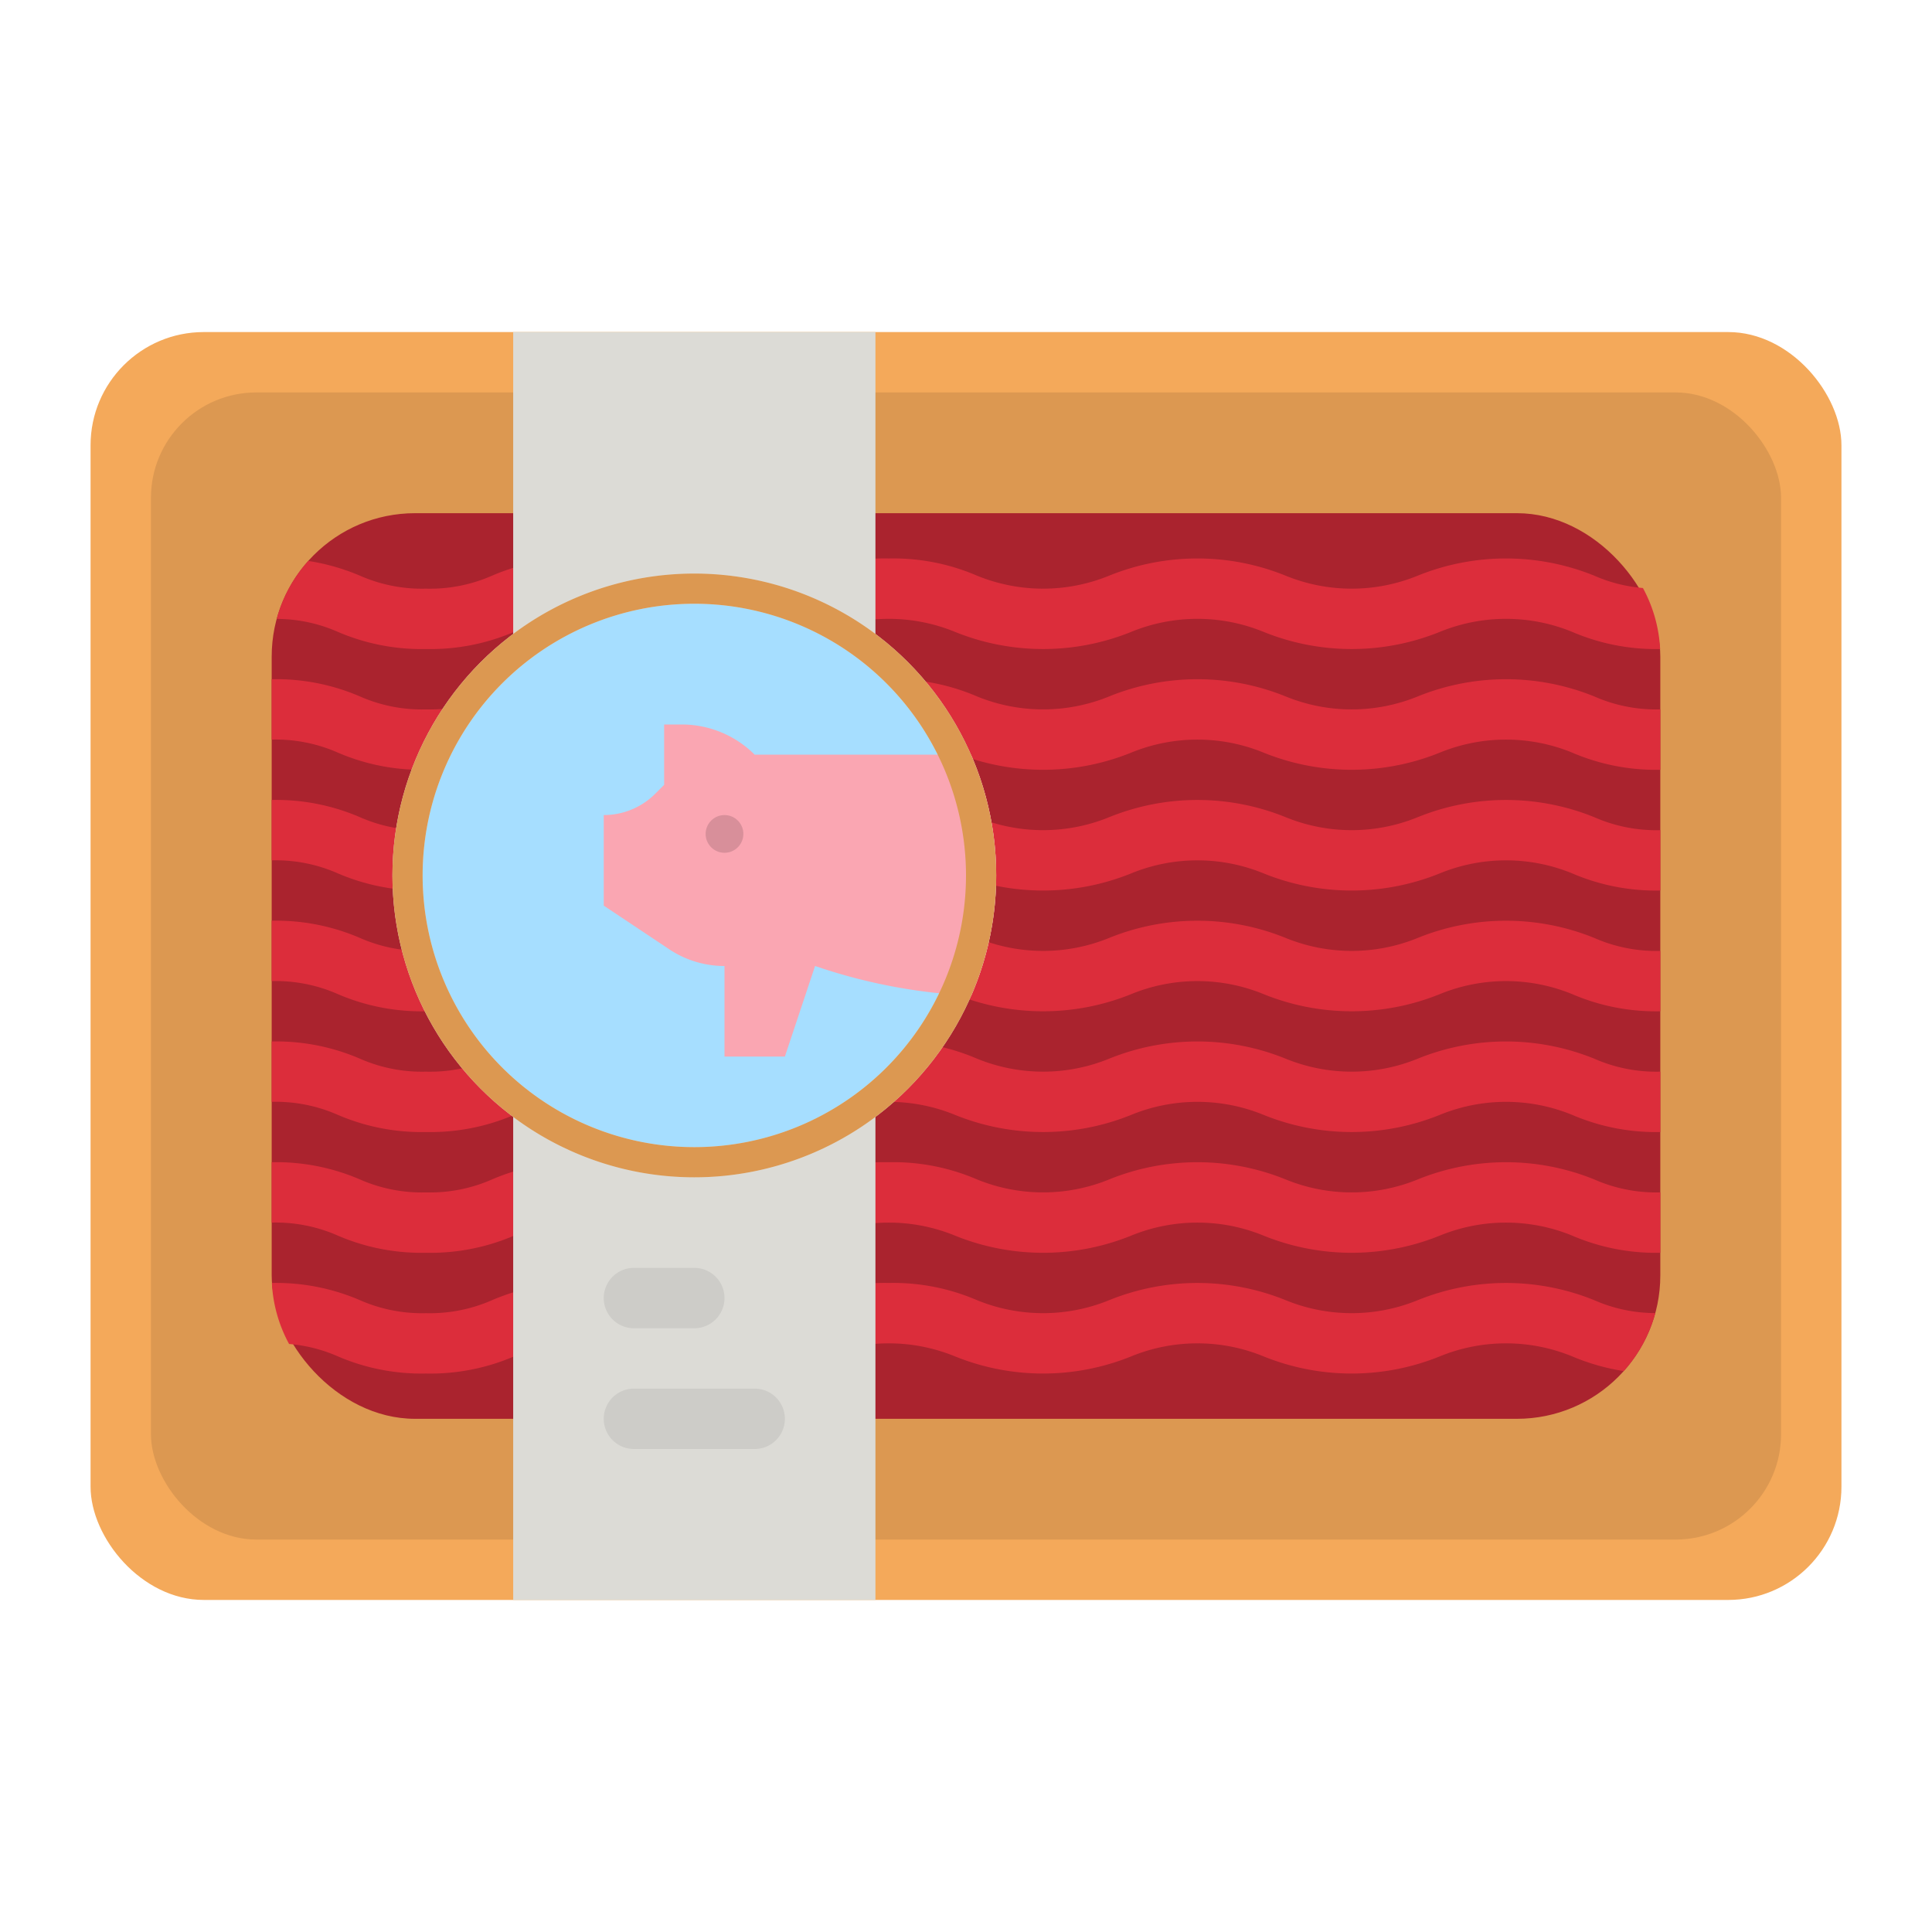 <svg height="512" viewBox="0 0 512 512" width="512" xmlns="http://www.w3.org/2000/svg"><g id="flat"><rect fill="#f4a95a" height="336" rx="30" width="464" x="24.002" y="88"/><rect fill="#dc9851" height="304" rx="27.931" width="431.996" x="40.004" y="104"/><rect fill="#aa232e" height="240" rx="38" width="368" x="72" y="136"/><g fill="#dc2d3b"><path d="m439.95 172a56.1 56.1 0 0 1 -23.31-4.55 46.287 46.287 0 0 0 -35.07 0 62.241 62.241 0 0 1 -46.72 0 46.261 46.261 0 0 0 -35.06 0 62.241 62.241 0 0 1 -46.72 0 46.236 46.236 0 0 0 -35.05 0 56.132 56.132 0 0 1 -23.36 4.55 56.132 56.132 0 0 1 -23.36-4.55 40.723 40.723 0 0 0 -17.52-3.45 40.739 40.739 0 0 0 -17.53 3.45 56.132 56.132 0 0 1 -23.36 4.55 56.132 56.132 0 0 1 -23.36-4.55 40.257 40.257 0 0 0 -16.2-3.43 37.758 37.758 0 0 1 8.36-15.37 57.607 57.607 0 0 1 13.67 3.9 40.774 40.774 0 0 0 17.53 3.45 40.774 40.774 0 0 0 17.53-3.45 56.094 56.094 0 0 1 23.36-4.55 56.078 56.078 0 0 1 23.35 4.55 40.774 40.774 0 0 0 17.53 3.45 40.774 40.774 0 0 0 17.53-3.45 56.078 56.078 0 0 1 23.35-4.55 56.094 56.094 0 0 1 23.36 4.55 46.261 46.261 0 0 0 35.06 0 62.241 62.241 0 0 1 46.72 0 46.261 46.261 0 0 0 35.06 0 62.267 62.267 0 0 1 46.73 0 40.291 40.291 0 0 0 12.92 3.28 37.829 37.829 0 0 1 4.56 16.17z"/><path d="m440 204a56.087 56.087 0 0 1 -23.362-4.55 46.272 46.272 0 0 0 -35.064 0 62.246 62.246 0 0 1 -46.722 0 46.259 46.259 0 0 0 -35.059 0 62.238 62.238 0 0 1 -46.719 0 46.254 46.254 0 0 0 -35.057 0 56.074 56.074 0 0 1 -23.359 4.55 56.06 56.06 0 0 1 -23.357-4.55 40.735 40.735 0 0 0 -17.526-3.45 40.745 40.745 0 0 0 -17.528 3.45 56.074 56.074 0 0 1 -23.359 4.55 56.074 56.074 0 0 1 -23.359-4.55 40.747 40.747 0 0 0 -17.529-3.45v-16a56.071 56.071 0 0 1 23.359 4.55 40.75 40.75 0 0 0 17.529 3.45 40.742 40.742 0 0 0 17.528-3.45 56.078 56.078 0 0 1 23.359-4.55 56.067 56.067 0 0 1 23.357 4.55 40.735 40.735 0 0 0 17.526 3.45 40.742 40.742 0 0 0 17.528-3.45 56.074 56.074 0 0 1 23.359-4.55 56.071 56.071 0 0 1 23.359 4.55 46.259 46.259 0 0 0 35.059 0 62.238 62.238 0 0 1 46.719 0 46.266 46.266 0 0 0 35.062 0 62.251 62.251 0 0 1 46.724 0 40.759 40.759 0 0 0 17.532 3.45z"/><path d="m440 236a56.087 56.087 0 0 1 -23.362-4.55 46.272 46.272 0 0 0 -35.064 0 62.246 62.246 0 0 1 -46.722 0 46.259 46.259 0 0 0 -35.059 0 62.238 62.238 0 0 1 -46.719 0 46.254 46.254 0 0 0 -35.057 0 56.074 56.074 0 0 1 -23.359 4.55 56.06 56.06 0 0 1 -23.357-4.55 40.735 40.735 0 0 0 -17.526-3.45 40.745 40.745 0 0 0 -17.528 3.45 56.074 56.074 0 0 1 -23.359 4.55 56.074 56.074 0 0 1 -23.359-4.55 40.747 40.747 0 0 0 -17.529-3.45v-16a56.071 56.071 0 0 1 23.359 4.55 40.75 40.75 0 0 0 17.529 3.45 40.742 40.742 0 0 0 17.528-3.45 56.078 56.078 0 0 1 23.359-4.55 56.067 56.067 0 0 1 23.357 4.55 40.735 40.735 0 0 0 17.526 3.45 40.742 40.742 0 0 0 17.528-3.45 56.074 56.074 0 0 1 23.359-4.55 56.071 56.071 0 0 1 23.359 4.55 46.259 46.259 0 0 0 35.059 0 62.238 62.238 0 0 1 46.719 0 46.266 46.266 0 0 0 35.062 0 62.251 62.251 0 0 1 46.724 0 40.759 40.759 0 0 0 17.532 3.45z"/><path d="m440 268a56.087 56.087 0 0 1 -23.362-4.55 46.272 46.272 0 0 0 -35.064 0 62.246 62.246 0 0 1 -46.722 0 46.259 46.259 0 0 0 -35.059 0 62.238 62.238 0 0 1 -46.719 0 46.254 46.254 0 0 0 -35.057 0 56.074 56.074 0 0 1 -23.359 4.55 56.06 56.06 0 0 1 -23.357-4.55 40.735 40.735 0 0 0 -17.526-3.45 40.745 40.745 0 0 0 -17.528 3.45 56.074 56.074 0 0 1 -23.359 4.55 56.074 56.074 0 0 1 -23.359-4.55 40.747 40.747 0 0 0 -17.529-3.45v-16a56.071 56.071 0 0 1 23.359 4.55 40.75 40.75 0 0 0 17.529 3.45 40.742 40.742 0 0 0 17.528-3.45 56.078 56.078 0 0 1 23.359-4.55 56.067 56.067 0 0 1 23.357 4.55 40.735 40.735 0 0 0 17.526 3.45 40.742 40.742 0 0 0 17.528-3.45 56.074 56.074 0 0 1 23.359-4.55 56.071 56.071 0 0 1 23.359 4.55 46.259 46.259 0 0 0 35.059 0 62.238 62.238 0 0 1 46.719 0 46.266 46.266 0 0 0 35.062 0 62.251 62.251 0 0 1 46.724 0 40.759 40.759 0 0 0 17.532 3.45z"/><path d="m440 300a56.087 56.087 0 0 1 -23.362-4.55 46.272 46.272 0 0 0 -35.064 0 62.246 62.246 0 0 1 -46.722 0 46.259 46.259 0 0 0 -35.059 0 62.238 62.238 0 0 1 -46.719 0 46.254 46.254 0 0 0 -35.057 0 56.074 56.074 0 0 1 -23.359 4.55 56.06 56.06 0 0 1 -23.357-4.55 40.735 40.735 0 0 0 -17.526-3.45 40.745 40.745 0 0 0 -17.528 3.45 56.074 56.074 0 0 1 -23.359 4.55 56.074 56.074 0 0 1 -23.359-4.55 40.747 40.747 0 0 0 -17.529-3.45v-16a56.071 56.071 0 0 1 23.359 4.55 40.75 40.75 0 0 0 17.529 3.45 40.742 40.742 0 0 0 17.528-3.45 56.078 56.078 0 0 1 23.359-4.55 56.067 56.067 0 0 1 23.357 4.55 40.735 40.735 0 0 0 17.526 3.45 40.742 40.742 0 0 0 17.528-3.45 56.074 56.074 0 0 1 23.359-4.55 56.071 56.071 0 0 1 23.359 4.55 46.259 46.259 0 0 0 35.059 0 62.238 62.238 0 0 1 46.719 0 46.266 46.266 0 0 0 35.062 0 62.251 62.251 0 0 1 46.724 0 40.759 40.759 0 0 0 17.532 3.45z"/><path d="m440 332a56.087 56.087 0 0 1 -23.362-4.55 46.272 46.272 0 0 0 -35.064 0 62.246 62.246 0 0 1 -46.722 0 46.259 46.259 0 0 0 -35.059 0 62.238 62.238 0 0 1 -46.719 0 46.254 46.254 0 0 0 -35.057 0 56.074 56.074 0 0 1 -23.359 4.55 56.06 56.06 0 0 1 -23.357-4.55 40.735 40.735 0 0 0 -17.526-3.45 40.745 40.745 0 0 0 -17.528 3.45 56.074 56.074 0 0 1 -23.359 4.55 56.074 56.074 0 0 1 -23.359-4.55 40.747 40.747 0 0 0 -17.529-3.45v-16a56.071 56.071 0 0 1 23.359 4.55 40.75 40.75 0 0 0 17.529 3.45 40.742 40.742 0 0 0 17.528-3.45 56.078 56.078 0 0 1 23.359-4.55 56.067 56.067 0 0 1 23.357 4.55 40.735 40.735 0 0 0 17.526 3.45 40.742 40.742 0 0 0 17.528-3.45 56.074 56.074 0 0 1 23.359-4.55 56.071 56.071 0 0 1 23.359 4.55 46.259 46.259 0 0 0 35.059 0 62.238 62.238 0 0 1 46.719 0 46.266 46.266 0 0 0 35.062 0 62.251 62.251 0 0 1 46.724 0 40.759 40.759 0 0 0 17.532 3.45z"/><path d="m438.67 347.98a37.758 37.758 0 0 1 -8.36 15.37 57.607 57.607 0 0 1 -13.67-3.9 46.287 46.287 0 0 0 -35.07 0 62.241 62.241 0 0 1 -46.72 0 46.261 46.261 0 0 0 -35.06 0 62.241 62.241 0 0 1 -46.72 0 46.236 46.236 0 0 0 -35.05 0 56.132 56.132 0 0 1 -23.36 4.55 56.132 56.132 0 0 1 -23.36-4.55 40.723 40.723 0 0 0 -17.52-3.45 40.739 40.739 0 0 0 -17.53 3.45 56.132 56.132 0 0 1 -23.36 4.55 56.132 56.132 0 0 1 -23.36-4.55 40.291 40.291 0 0 0 -12.92-3.28 37.829 37.829 0 0 1 -4.56-16.17 56.1 56.1 0 0 1 23.31 4.55 40.774 40.774 0 0 0 17.53 3.45 40.774 40.774 0 0 0 17.53-3.45 56.094 56.094 0 0 1 23.36-4.55 56.078 56.078 0 0 1 23.35 4.55 40.774 40.774 0 0 0 17.53 3.45 40.774 40.774 0 0 0 17.53-3.45 56.078 56.078 0 0 1 23.35-4.55 56.094 56.094 0 0 1 23.36 4.55 46.261 46.261 0 0 0 35.06 0 62.241 62.241 0 0 1 46.72 0 46.261 46.261 0 0 0 35.06 0 62.267 62.267 0 0 1 46.73 0 40.257 40.257 0 0 0 16.2 3.43z"/></g><path d="m136 88h96v336h-96z" fill="#dcdbd6"/><circle cx="184" cy="232" fill="#e6e5e0" r="80"/><circle cx="184" cy="232" fill="#a6deff" r="72"/><path d="m264 232a79.573 79.573 0 0 1 -6.6 31.85 147.893 147.893 0 0 1 -40.17-7.44l-1.23-.41-8 24h-16v-24a26.375 26.375 0 0 1 -14.66-4.44l-17.34-11.56v-24a19.308 19.308 0 0 0 13.66-5.66l2.34-2.34v-16h4.69a27.318 27.318 0 0 1 19.31 8h57.33a79.589 79.589 0 0 1 6.67 32z" fill="#faa6b2"/><circle cx="192" cy="221" fill="#d88f9a" r="5"/><path d="m184 352h-16a8 8 0 0 1 0-16h16a8 8 0 0 1 0 16z" fill="#cdccc8"/><path d="m200 384h-32a8 8 0 0 1 0-16h32a8 8 0 0 1 0 16z" fill="#cdccc8"/><path d="m184 152a80 80 0 1 0 80 80 80 80 0 0 0 -80-80zm0 152a72 72 0 1 1 72-72 72 72 0 0 1 -72 72z" fill="#dc9851"/></g></svg>